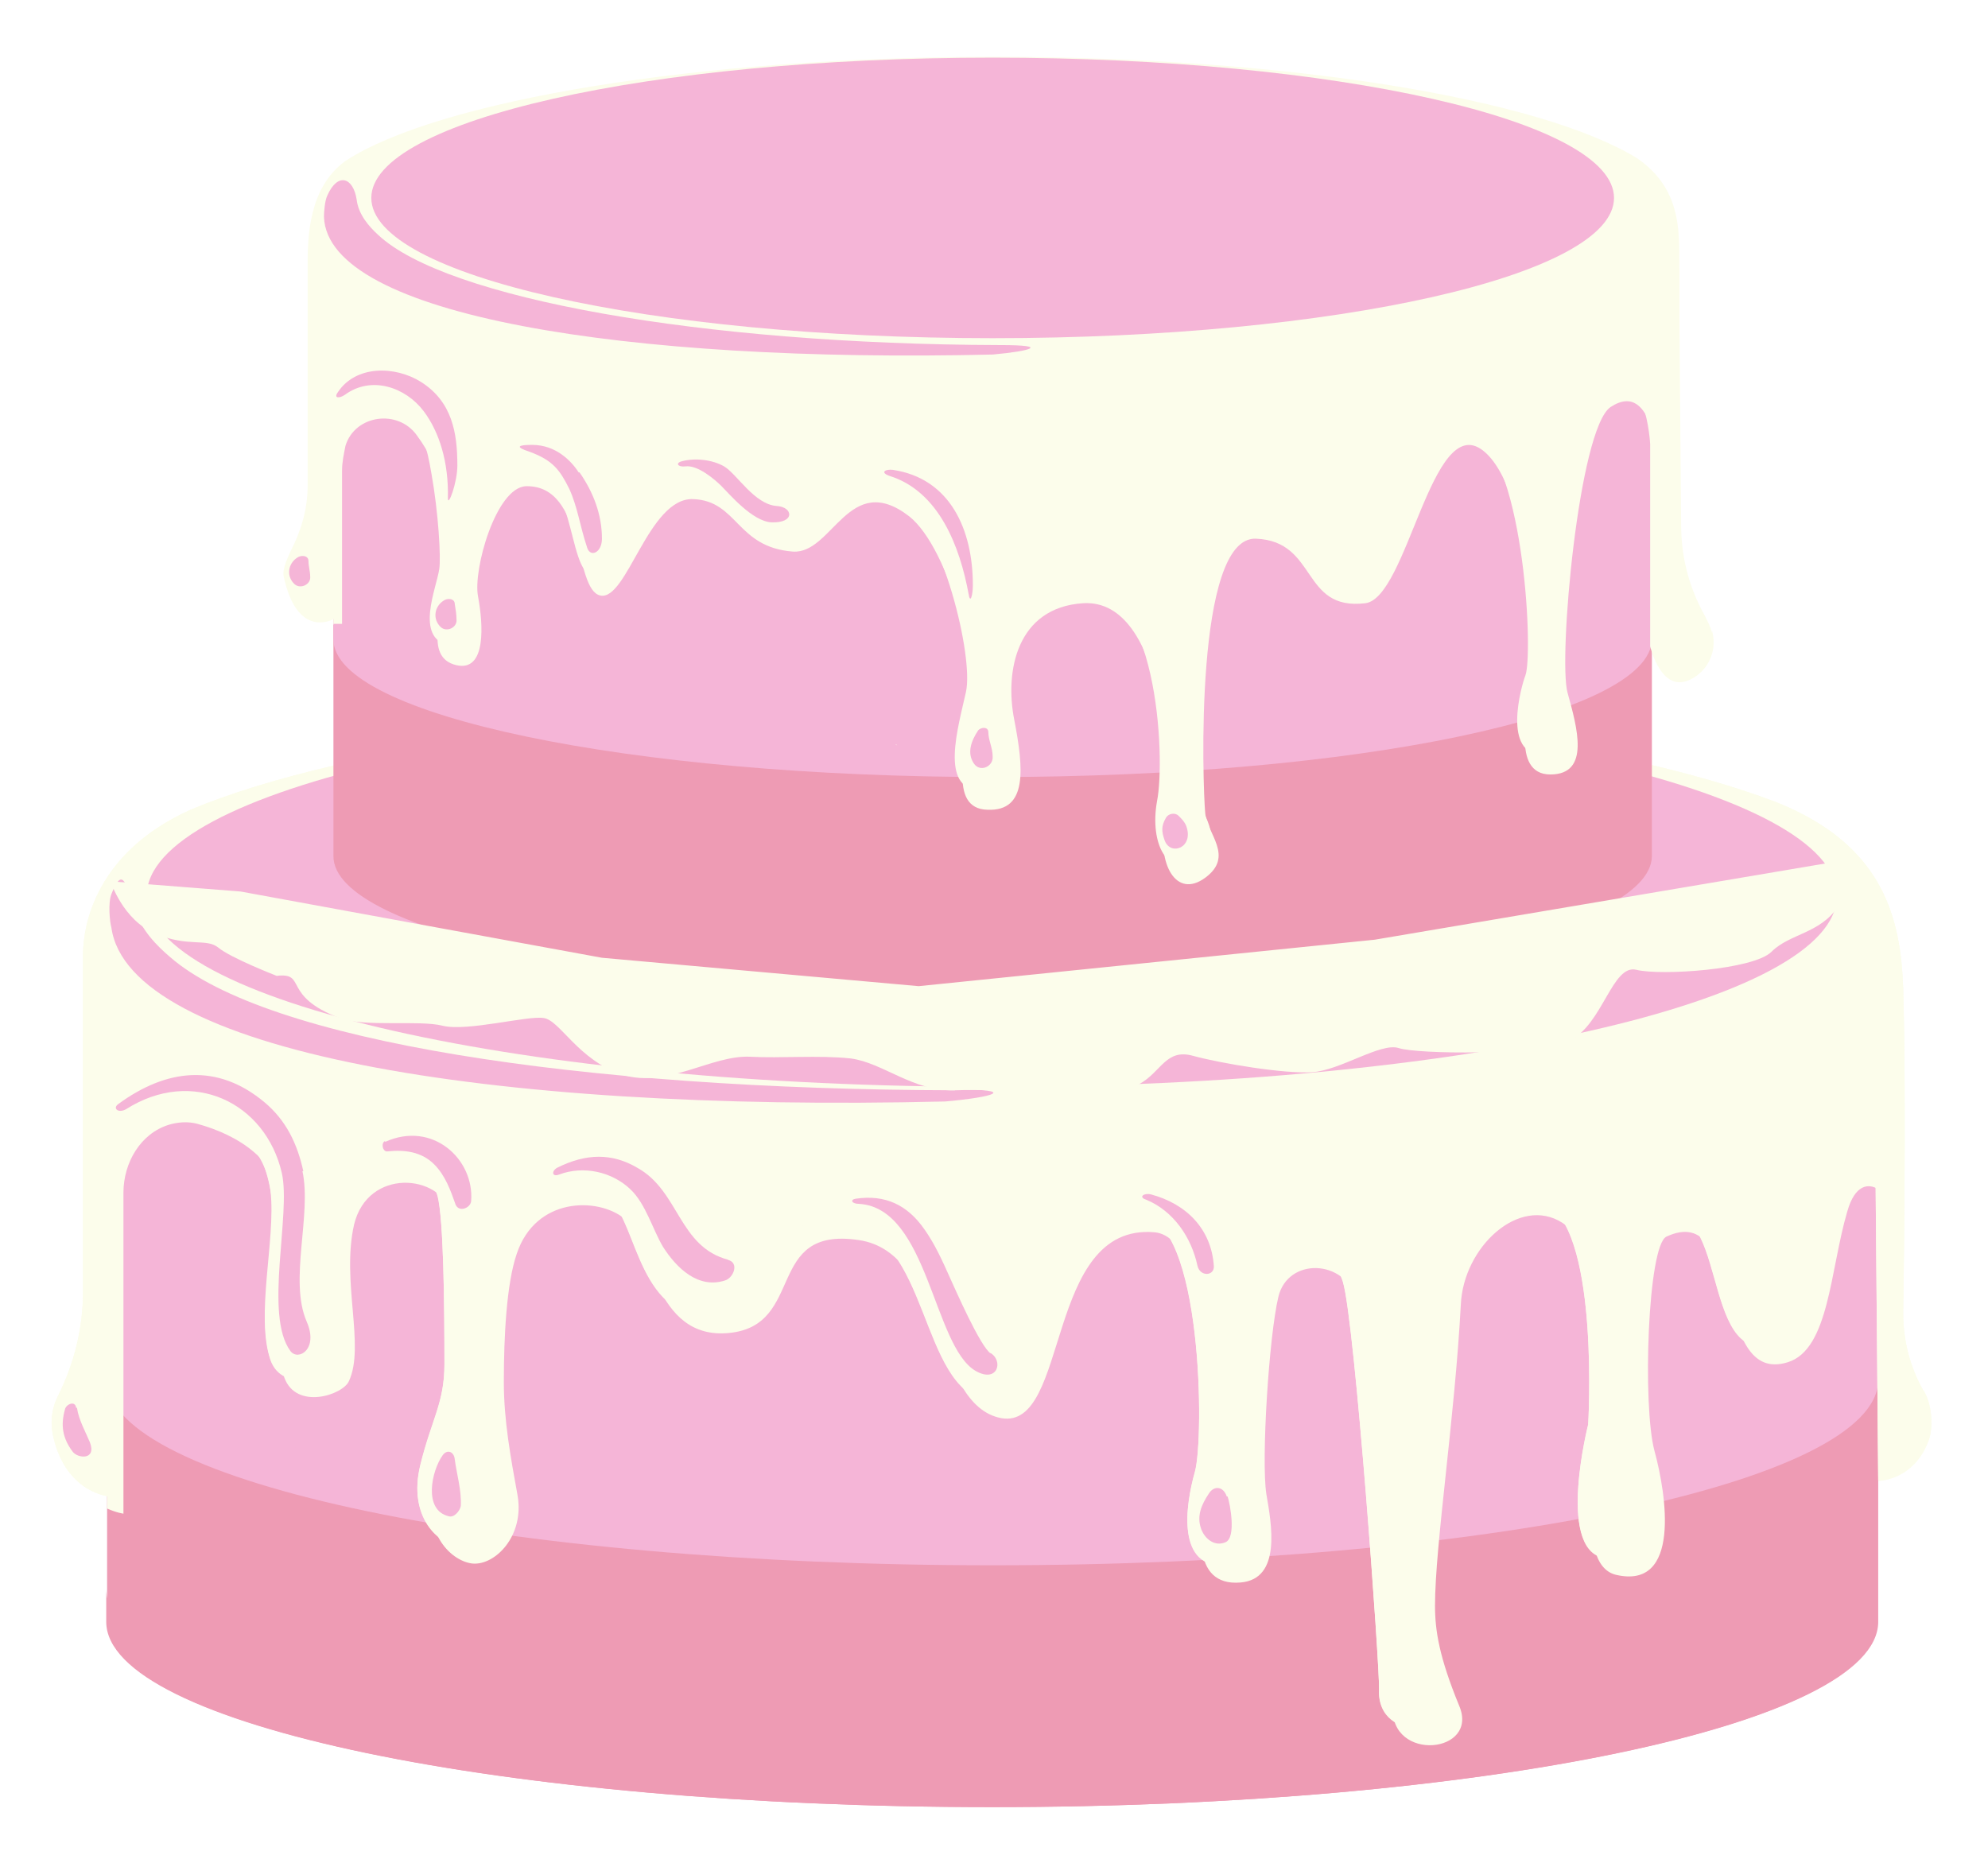 <svg width="231" height="216" viewBox="0 0 231 216" fill="none" xmlns="http://www.w3.org/2000/svg">
<g filter="url(#filter0_d_567_2196)">
<path d="M12.444 152.4V188.5C12.544 200.4 58.544 210 115.344 210C172.144 210 218.144 200.4 218.244 188.5V152.4H12.444Z" fill="#EE9BB4"/>
<path d="M115.244 206.2C58.544 206.2 12.444 196.6 12.344 184.7V188.5C12.444 200.4 58.444 210 115.244 210C172.044 210 218.044 200.4 218.144 188.5V184.7C218.044 196.6 172.044 206.2 115.244 206.2Z" fill="#EE9BB4"/>
<path d="M12.444 124.3V160.4C12.544 172.3 58.544 181.9 115.344 181.9C172.144 181.9 218.144 172.3 218.244 160.4V124.3H12.444Z" fill="#F5B5D7"/>
<path d="M12.444 108.6V136.5C12.544 148.4 58.544 158 115.344 158C172.144 158 218.144 148.4 218.244 136.5V108.6H12.444Z" fill="#F5B5D7"/>
<path d="M223.544 161.7C221.944 158.9 221.144 155.8 221.144 152.6C221.144 152.6 221.544 128.5 221.144 114.8C220.844 106.8 218.944 98.2 206.344 93.2C187.944 86.2 154.044 81.5 115.344 81.5C76.644 81.5 39.944 86.6 22.144 94.1C11.044 99.1 9.644 107.6 9.644 111C9.644 123 9.644 150.1 9.644 150.1C9.644 154.3 8.644 158.4 6.744 162.2C5.744 164.2 5.944 166 6.244 167.2C7.844 173.6 12.744 173.9 12.744 173.9V136.6C12.744 133.1 14.744 129.7 18.044 128.7C19.044 128.4 20.244 128.3 21.344 128.6C26.044 129.9 30.844 132.8 31.444 138.5C32.044 144.1 29.644 152.9 31.444 158.1C32.844 161.9 38.244 160.1 38.944 158.5C40.844 154.4 38.044 146.9 39.544 140.3C41.144 133.7 49.544 134.4 50.844 139C51.544 141.8 51.644 151.4 51.644 158.6C51.644 163.1 50.144 165 48.844 170.3C47.344 176.4 51.044 179.5 53.344 179.7C55.944 179.9 59.344 176.5 58.544 171.8C57.744 167.4 56.944 163.1 56.944 158.6C56.944 153.4 57.244 147.2 58.444 143.7C60.644 137.1 67.844 137.1 70.944 139.6C74.044 142.1 74.244 153.8 83.144 152.9C92.044 152 87.244 140.5 98.144 142.1C108.144 143.5 106.744 161.3 114.744 162.8C122.744 164.2 119.744 140.1 132.544 141.2C139.744 141.8 139.944 167.2 138.844 171.1C137.744 175 136.644 182.4 142.544 181.9C147.344 181.5 146.144 175.1 145.544 171.6C144.944 167.7 145.844 153.3 146.944 148.7C148.044 144.1 154.644 144.3 156.044 149C157.444 153.7 160.344 194 160.244 196.4C159.944 202.8 170.344 201.8 167.944 196.2C165.644 190.6 165.144 187.5 165.144 184.6C165.144 177.6 167.444 162.8 168.144 149.6C168.444 142.9 174.944 136.9 179.944 140.1C185.844 143.9 184.544 165.6 184.544 165.6C184.544 165.6 180.944 179.7 186.144 181C193.744 182.8 192.044 171.7 190.644 166.6C189.244 161.4 189.844 142.7 192.044 141.7C201.144 137.5 197.244 159.1 206.144 156.2C210.944 154.7 211.044 145.5 213.044 138.7C214.644 133.4 217.944 136.5 217.944 138.1L218.244 172.1C218.244 172.1 222.444 172.1 224.144 167.3C224.544 166.2 224.644 163.6 223.544 161.7Z" fill="#FCFDEB"/>
<path d="M12.444 125.5V175.3C13.544 175.8 14.344 175.9 14.344 175.9V138.6C14.344 135.1 16.344 131.7 19.644 130.7C20.644 130.4 21.844 130.3 22.944 130.6C27.644 131.9 32.444 134.8 33.044 140.5C33.644 146.1 31.144 154.9 33.044 160.1C34.444 163.9 39.844 162.1 40.544 160.5C42.444 156.4 39.644 148.9 41.144 142.3C42.744 135.7 51.144 136.4 52.444 141C53.244 143.8 53.244 153.4 53.244 160.6C53.244 165.1 51.744 167 50.444 172.3C48.944 178.4 52.644 181.5 54.944 181.7C57.544 181.9 60.944 178.5 60.144 173.8C59.344 169.4 58.544 165.1 58.544 160.6C58.544 155.4 58.844 149.2 60.044 145.7C62.244 139.1 69.444 139.1 72.544 141.6C75.644 144.1 75.844 155.8 84.744 154.9C93.644 154 88.844 142.5 99.744 144.1C109.744 145.5 108.344 163.3 116.344 164.8C124.344 166.2 121.344 142.1 134.144 143.2C141.344 143.8 141.544 169.2 140.444 173.1C139.344 177 138.244 184.4 144.144 183.9C148.944 183.5 147.744 177.1 147.144 173.6C146.544 169.7 147.444 155.3 148.544 150.7C149.644 146.1 156.244 146.3 157.644 151C159.044 155.7 161.944 196 161.844 198.4C161.544 204.8 171.944 203.8 169.544 198.2C167.244 192.6 166.744 189.5 166.744 186.6C166.744 179.6 169.044 164.8 169.744 151.6C170.044 144.9 176.544 138.9 181.544 142.1C187.444 145.9 186.144 167.6 186.144 167.6C186.144 167.6 182.544 181.7 187.744 183C195.344 184.8 193.644 173.7 192.244 168.6C190.844 163.4 191.444 144.7 193.644 143.7C202.744 139.5 198.844 161.1 207.744 158.3C212.544 156.8 212.644 147.6 214.644 140.8C215.544 137.6 217.144 137.5 218.244 138.2V108.8H12.444V125.7V125.5Z" fill="#FCFDEB"/>
<path d="M72.644 164.5C72.644 162.7 71.144 161.2 69.344 161.2C67.544 161.2 66.044 162.7 66.044 164.5C66.044 166.3 67.544 167.8 69.344 167.8C71.144 167.8 72.644 166.3 72.644 164.5Z" fill="#F5B5D7"/>
<path d="M92.344 173C92.344 171.4 91.044 170.2 89.544 170.2C88.044 170.2 86.744 171.5 86.744 173C86.744 174.5 88.044 175.8 89.544 175.8C91.044 175.8 92.344 174.5 92.344 173Z" fill="#F5B5D7"/>
<path d="M121.044 173.5C123.64 173.5 125.744 171.396 125.744 168.8C125.744 166.204 123.64 164.1 121.044 164.1C118.449 164.1 116.344 166.204 116.344 168.8C116.344 171.396 118.449 173.5 121.044 173.5Z" fill="#F5B5D7"/>
<path d="M38.844 168.8C38.844 167.5 37.744 166.5 36.544 166.5C35.344 166.5 34.244 167.6 34.244 168.8C34.244 170 35.344 171.1 36.544 171.1C37.744 171.1 38.844 170 38.844 168.8Z" fill="#F5B5D7"/>
<path d="M64.744 195.5C64.744 194.5 63.944 193.6 62.844 193.6C61.744 193.6 60.944 194.4 60.944 195.5C60.944 196.6 61.744 197.4 62.844 197.4C63.944 197.4 64.744 196.6 64.744 195.5Z" fill="#EE9BB4"/>
<path d="M86.244 192.7C86.244 191.1 84.944 189.9 83.444 189.9C81.944 189.9 80.644 191.2 80.644 192.7C80.644 194.2 81.944 195.5 83.444 195.5C84.944 195.5 86.244 194.2 86.244 192.7Z" fill="#EE9BB4"/>
<path d="M112.144 203.5C112.144 201.9 110.844 200.7 109.344 200.7C107.844 200.7 106.544 202 106.544 203.5C106.544 205 107.844 206.3 109.344 206.3C110.844 206.3 112.144 205 112.144 203.5Z" fill="#EE9BB4"/>
<path d="M25.744 189.4C25.744 188.4 24.944 187.5 23.844 187.5C22.744 187.5 21.944 188.3 21.944 189.4C21.944 190.5 22.744 191.3 23.844 191.3C24.944 191.3 25.744 190.5 25.744 189.4Z" fill="#EE9BB4"/>
<path d="M151.544 193.6C151.544 192.3 150.444 191.3 149.244 191.3C148.044 191.3 146.944 192.4 146.944 193.6C146.944 194.8 148.044 195.9 149.244 195.9C150.444 195.9 151.544 194.8 151.544 193.6Z" fill="#EE9BB4"/>
<path d="M205.544 184.3C205.544 182.7 204.244 181.5 202.744 181.5C201.244 181.5 199.944 182.8 199.944 184.3C199.944 185.8 201.244 187.1 202.744 187.1C204.244 187.1 205.544 185.8 205.544 184.3Z" fill="#EE9BB4"/>
<path d="M195.844 195.5C195.844 194.3 194.944 193.4 193.744 193.4C192.544 193.4 191.644 194.3 191.644 195.5C191.644 196.7 192.544 197.6 193.744 197.6C194.944 197.6 195.844 196.7 195.844 195.5Z" fill="#EE9BB4"/>
<path d="M185.344 192.7C185.344 190.9 183.844 189.4 182.044 189.4C180.244 189.4 178.744 190.9 178.744 192.7C178.744 194.5 180.244 196 182.044 196C183.844 196 185.344 194.5 185.344 192.7Z" fill="#EE9BB4"/>
<path d="M223.544 161.7C221.944 158.9 221.144 155.8 221.144 152.6C221.144 152.6 221.544 128.5 221.144 114.8C220.844 106.8 218.944 98.2 206.344 93.2C187.944 86.2 154.044 81.5 115.344 81.5C76.644 81.5 39.944 86.6 22.144 94.1C11.044 99.1 9.644 107.6 9.644 111C9.644 123 9.644 150.1 9.644 150.1C9.644 154.3 8.644 158.4 6.744 162.2C5.744 164.2 5.944 166 6.244 167.2C7.844 173.6 12.744 173.9 12.744 173.9V136.6C12.744 133.1 14.744 129.7 18.044 128.7C19.044 128.4 29.244 126.1 31.444 138.4C32.444 144 29.644 152.8 31.444 158C32.844 161.8 38.244 160 38.944 158.4C40.844 154.3 38.044 146.8 39.544 140.2C41.144 133.6 49.544 134.3 50.844 138.9C51.544 141.7 51.644 151.3 51.644 158.5C51.644 163 50.144 164.9 48.844 170.2C47.344 176.3 51.044 179.4 53.344 179.6C55.944 179.8 59.344 176.4 58.544 171.7C57.744 167.3 56.944 163 56.944 158.5C56.944 153.3 57.244 147.1 58.444 143.6C60.644 137 67.844 137 70.944 139.5C74.044 142 74.244 153.7 83.144 152.8C92.044 151.9 87.244 140.4 98.144 142C108.144 143.4 106.744 161.2 114.744 162.7C122.744 164.1 119.744 140 132.544 141.1C139.744 141.7 139.944 167.1 138.844 171C137.744 174.9 136.644 182.3 142.544 181.8C147.344 181.4 146.144 175 145.544 171.5C144.944 167.6 145.844 153.2 146.944 148.6C148.044 144 154.644 144.2 156.044 148.9C157.444 153.6 160.344 193.9 160.244 196.3C159.944 202.7 170.344 201.7 167.944 196.1C165.644 190.5 165.144 187.4 165.144 184.5C165.144 177.5 167.444 162.7 168.144 149.5C168.444 142.8 174.944 136.8 179.944 140C185.844 143.8 184.544 165.5 184.544 165.5C184.544 165.5 180.944 179.6 186.144 180.9C193.744 182.7 192.044 171.6 190.644 166.5C189.244 161.3 189.844 142.6 192.044 141.6C201.144 137.4 197.244 159 206.144 156.1C210.944 154.6 211.044 145.4 213.044 138.6C214.644 133.3 217.944 136.4 217.944 138L218.244 172C218.244 172 222.444 172 224.144 167.2C224.544 166.1 224.644 163.5 223.544 161.6V161.7Z" fill="#FCFDEB"/>
<path d="M213.444 104.1C213.444 116.4 169.444 126.3 115.244 126.3C61.044 126.3 17.044 116.4 17.044 104.1C17.044 91.8 61.044 81.9 115.244 81.9C169.444 81.9 213.444 91.8 213.444 104.1Z" fill="#F5B5D7"/>
<path d="M110.944 126.7C67.344 126.6 30.944 121 19.744 111.2C18.344 110 16.344 108.1 15.544 105.4C14.544 102.2 14.144 100.9 12.944 103.9C12.544 104.9 12.744 107.1 12.944 107.8C14.944 122.1 56.244 129.3 109.844 128C115.544 127.5 118.344 126.6 111.044 126.6L110.944 126.7Z" fill="#F5B5D7"/>
<path d="M8.844 163.6C8.744 162.7 7.644 163.2 7.544 163.8C7.044 165.6 7.244 167.1 8.444 168.7C9.044 169.5 11.244 169.7 10.444 167.6C9.944 166.4 9.144 165 8.944 163.6H8.844Z" fill="#F5B5D7"/>
<path d="M35.244 136.1C34.544 132.9 33.244 130.2 30.744 128.1C25.244 123.5 19.344 124.2 13.744 128.3C13.044 128.8 13.744 129.4 14.644 128.9C22.344 124 30.844 128.1 32.744 136.3C33.844 141.1 30.644 152.8 33.744 157C34.644 158.2 37.044 156.8 35.644 153.6C33.544 148.8 36.244 141.2 35.144 136.1H35.244Z" fill="#F5B5D7"/>
<path d="M52.844 169.7C52.844 168.8 52.044 168.3 51.444 169.1C50.144 170.9 49.144 175.5 52.144 176.2C52.744 176.4 53.444 175.6 53.544 175C53.644 173.2 53.044 171.2 52.844 169.6V169.7Z" fill="#F5B5D7"/>
<path d="M84.644 146.4C78.844 144.9 78.945 138.4 74.044 135.7C71.144 134 68.144 134 64.745 135.7C64.044 136.1 64.144 136.8 64.945 136.5C67.844 135.4 71.144 136.2 73.245 138.2C75.044 139.9 75.844 142.9 77.044 144.9C78.644 147.4 81.144 149.8 84.245 148.8C85.245 148.5 85.945 146.7 84.544 146.4H84.644Z" fill="#F5B5D7"/>
<path d="M44.744 132.6C44.244 132.8 44.444 133.9 45.044 133.8C46.944 133.6 48.944 133.8 50.444 135.3C51.744 136.6 52.344 138.3 52.944 140C53.344 140.9 54.644 140.4 54.744 139.6C55.144 134.7 50.244 130.2 44.744 132.7V132.6Z" fill="#F5B5D7"/>
<path d="M115.144 157.3C113.944 156.6 110.944 149.7 110.344 148.4C109.544 146.6 108.644 144.6 107.444 142.9C105.444 140 102.844 138.8 99.444 139.3C98.744 139.4 98.944 139.9 99.844 139.9C107.844 140.4 108.444 156.4 113.344 159.3C115.944 160.8 116.644 158.1 115.044 157.2L115.144 157.3Z" fill="#F5B5D7"/>
<path d="M133.744 138.8C132.944 138.6 132.244 139.1 133.144 139.4C136.344 140.7 138.444 143.8 139.144 147.1C139.444 148.4 141.144 148.3 141.044 147.1C140.744 142.8 137.844 139.9 133.744 138.8Z" fill="#F5B5D7"/>
<path d="M142.544 173.9C142.144 172.7 141.044 172.6 140.444 173.6C139.644 174.8 139.044 176.1 139.544 177.6C139.944 178.8 141.144 179.8 142.444 179.2C143.644 178.6 142.944 174.8 142.644 173.9H142.544Z" fill="#F5B5D7"/>
<path d="M38.744 72.6V99.5C38.744 108.3 73.044 115.5 115.344 115.5C157.644 115.5 191.844 108.3 191.944 99.5V72.6H38.744Z" fill="#EE9BB4"/>
<path d="M38.744 47.4V74.3C38.744 83.1 73.044 90.3 115.344 90.3C157.644 90.3 191.844 83.1 191.944 74.3V47.4H38.744Z" fill="#F5B5D7"/>
<path d="M38.744 25.5V50.3C38.744 59.1 73.044 66.3 115.344 66.3C157.644 66.3 191.844 59.1 191.944 50.3V25.5H38.744Z" fill="#F5B5D7"/>
<path d="M38.745 25.5V72.5H39.745V54.7C39.745 53.7 39.944 52.8 40.145 51.8C41.245 48.2 46.245 47.5 48.444 50.6C50.044 52.8 50.444 53.9 51.044 57.4C51.844 61.9 52.145 67.1 51.944 68.4C51.645 70.6 49.044 76.4 53.044 77.3C56.544 78.1 56.145 72.5 55.544 69.3C54.944 66.2 57.645 56.6 61.145 56.5C68.044 56.4 66.644 68.5 69.745 69.2C72.844 69.9 75.344 57.8 80.544 58C85.745 58.2 85.544 63.6 92.144 64.1C96.745 64.4 98.644 54.6 105.645 60C110.445 63.8 114.045 78.6 113.145 82.7C112.245 86.8 110.045 94 114.745 94.1C119.445 94.3 118.945 89.3 117.845 83.6C116.745 78 118.145 70.6 125.845 70.1C135.445 69.5 136.345 90.4 135.345 95.4C134.445 100.4 136.645 104.5 140.045 102C143.445 99.5 140.245 96.9 140.045 94.5C139.745 91.4 138.745 62.3 145.945 62.6C153.145 62.9 151.145 71 158.645 70.1C163.545 69.5 166.345 47.9 172.245 52.3C178.145 56.7 179.045 78.5 178.145 80.8C177.645 82.1 175.445 90 180.145 90C184.845 90 183.245 84.5 182.145 80.5C181.045 76.6 183.445 49.8 187.145 47.3C189.745 45.6 191.045 47.4 191.845 49.5V25.2H38.645L38.745 25.5Z" fill="#FCFDEB"/>
<path d="M100.344 78.6C100.344 76.3 98.444 74.4 96.144 74.4C93.844 74.4 91.944 76.3 91.944 78.6C91.944 80.9 93.844 82.8 96.144 82.8C98.444 82.8 100.344 80.9 100.344 78.6Z" fill="#F5B5D7"/>
<path d="M72.244 73.5C72.244 72.5 71.444 71.6 70.344 71.6C69.244 71.6 68.444 72.4 68.444 73.5C68.444 74.6 69.244 75.4 70.344 75.4C71.444 75.4 72.244 74.6 72.244 73.5Z" fill="#F5B5D7"/>
<path d="M80.644 82.4C80.644 81.4 79.844 80.5 78.744 80.5C77.644 80.5 76.844 81.3 76.844 82.4C76.844 83.5 77.644 84.3 78.744 84.3C79.844 84.3 80.644 83.5 80.644 82.4Z" fill="#F5B5D7"/>
<path d="M161.344 76.8C161.344 75.2 160.044 74 158.544 74C157.044 74 155.744 75.3 155.744 76.8C155.744 78.3 157.044 79.6 158.544 79.6C160.044 79.6 161.344 78.3 161.344 76.8Z" fill="#F5B5D7"/>
<path d="M155.245 97C155.245 95.7 154.145 94.7 152.945 94.7C151.745 94.7 150.645 95.8 150.645 97C150.645 98.2 151.745 99.3 152.945 99.3C154.145 99.3 155.245 98.2 155.245 97Z" fill="#EE9BB4"/>
<path d="M176.844 102.1C176.844 100.8 175.744 99.8 174.544 99.8C173.344 99.8 172.244 100.9 172.244 102.1C172.244 103.3 173.344 104.4 174.544 104.4C175.744 104.4 176.844 103.3 176.844 102.1Z" fill="#EE9BB4"/>
<path d="M164.644 104.5C164.644 103.7 164.044 103.1 163.244 103.1C162.444 103.1 161.844 103.7 161.844 104.5C161.844 105.3 162.444 105.9 163.244 105.9C164.044 105.9 164.644 105.3 164.644 104.5Z" fill="#EE9BB4"/>
<path d="M56.745 95.1C56.745 93.8 55.645 92.8 54.444 92.8C53.245 92.8 52.145 93.9 52.145 95.1C52.145 96.3 53.245 97.4 54.444 97.4C55.645 97.4 56.745 96.3 56.745 95.1Z" fill="#EE9BB4"/>
<path d="M67.044 103.5C67.044 102.7 66.444 102.1 65.644 102.1C64.844 102.1 64.244 102.7 64.244 103.5C64.244 104.3 64.844 104.9 65.644 104.9C66.444 104.9 67.044 104.3 67.044 103.5Z" fill="#EE9BB4"/>
<path d="M90.044 103.5C90.044 102.2 88.944 101.2 87.744 101.2C86.544 101.2 85.444 102.3 85.444 103.5C85.444 104.7 86.544 105.8 87.744 105.8C88.944 105.8 90.044 104.7 90.044 103.5Z" fill="#EE9BB4"/>
<path d="M198.944 73.6C198.844 73 198.344 72 197.744 70.9C196.144 67.8 195.344 64.5 195.344 61L195.144 36.9C195.144 36.9 195.144 32.8 195.144 31.4C195.044 27.6 195.744 22.2 190.244 18.4C179.044 11.5 149.844 6.6 115.444 6.6C81.044 6.6 50.844 11.7 40.144 18.7C35.844 21.8 35.744 27.6 35.744 30.8C35.744 32.7 35.744 36.9 35.744 36.9V56.5C35.744 59.2 34.944 61.8 33.744 64.1C33.244 65.2 32.844 66.2 32.944 66.9C34.544 74.5 38.844 71.9 38.844 71.9V52.4C38.844 51.4 39.044 50.4 39.244 49.5C40.344 45.9 45.344 45.2 47.544 48.3C49.144 50.5 49.544 51.6 50.144 55.1C50.944 59.6 51.244 64.8 51.044 66.1C50.744 68.3 48.144 74.1 52.144 75C55.644 75.8 55.244 70.1 54.644 67C54.044 63.9 56.744 54.3 60.244 54.2C67.144 54.1 65.744 66.2 68.844 66.9C71.944 67.6 74.444 55.5 79.644 55.7C84.844 55.9 84.644 61.3 91.244 61.8C95.844 62.1 97.744 52.3 104.744 57.7C109.544 61.5 113.144 76.3 112.244 80.4C111.344 84.5 109.144 91.7 113.844 91.8C118.544 92 118.044 87 116.944 81.3C115.844 75.7 117.244 68.3 124.944 67.8C134.544 67.2 135.444 88.1 134.444 93.1C133.544 98.1 135.744 102.2 139.144 99.7C142.544 97.2 139.344 94.6 139.144 92.2C138.844 89.1 137.844 60 145.044 60.3C152.244 60.6 150.244 68.7 157.744 67.8C162.644 67.2 165.444 45.6 171.344 50C177.244 54.4 178.144 76.2 177.244 78.5C176.744 79.8 174.544 87.7 179.244 87.7C183.944 87.7 182.344 82.2 181.244 78.2C180.144 74.3 182.544 47.5 186.244 45C191.244 41.7 191.744 51.6 191.744 51.6V75.1C191.744 75.1 193.044 80.8 196.544 78.9C198.144 78.1 199.644 76 198.944 73.3V73.6Z" fill="#FCFDEB"/>
<path d="M116.144 40.1C81.544 40 51.844 34.7 43.944 27.3C42.844 26.3 41.644 24.9 41.444 23.2C41.044 20.6 39.244 20 38.044 22.7C37.744 23.3 37.644 24.6 37.644 25.2C38.044 36.7 72.844 42.2 115.344 41.2C119.844 40.8 122.044 40.1 116.244 40.1H116.144Z" fill="#F5B5D7"/>
<path d="M52.844 70.2C52.844 69.5 51.944 69.5 51.544 69.8C50.444 70.5 50.244 72 51.244 72.9C51.944 73.5 53.144 72.9 53.044 72C53.044 71.4 52.944 70.8 52.844 70.2Z" fill="#F5B5D7"/>
<path d="M35.844 65.2C35.844 64.5 34.944 64.5 34.544 64.8C33.444 65.5 33.244 67 34.244 67.9C34.944 68.5 36.144 67.9 36.044 67C36.044 66.4 35.844 65.8 35.844 65.2Z" fill="#F5B5D7"/>
<path d="M48.944 44.4C45.944 42.5 41.344 42.4 39.244 45.6C38.744 46.3 39.444 46.3 40.044 45.9C43.144 43.6 47.144 45 49.244 47.8C51.044 50.2 52.144 53.7 52.044 57.9C52.044 59 53.144 56.1 53.144 54.1C53.144 50.3 52.544 46.7 48.944 44.4Z" fill="#F5B5D7"/>
<path d="M67.244 54.9C66.344 53.5 64.544 51.7 61.844 51.7C59.144 51.7 60.944 52.3 61.544 52.5C64.244 53.5 65.044 54.6 66.144 56.8C67.144 59 67.344 61 68.244 63.7C68.644 64.8 69.944 64.2 69.944 62.6C69.944 59.8 68.944 57.2 67.344 54.9H67.244Z" fill="#F5B5D7"/>
<path d="M90.244 58.8C87.644 58.6 85.644 55.1 84.144 54.2C82.744 53.4 80.744 53.2 79.244 53.6C78.444 53.8 78.744 54.3 79.644 54.2C81.044 54 83.044 55.7 83.844 56.5C84.744 57.4 87.444 60.6 89.644 60.7C92.444 60.8 92.144 58.9 90.244 58.8Z" fill="#F5B5D7"/>
<path d="M103.744 54.6C102.844 54.5 102.244 54.9 103.344 55.3C109.144 57.1 111.544 63.6 112.544 69C112.744 70.3 113.044 69.1 113.044 68C113.044 61.6 110.444 55.6 103.744 54.6Z" fill="#F5B5D7"/>
<path d="M114.844 85.1C114.844 84.4 113.944 84.5 113.644 84.9C112.844 86.1 112.344 87.5 113.144 88.7C113.844 89.8 115.444 89.1 115.344 87.9C115.344 86.9 114.844 86 114.844 85.1Z" fill="#F5B5D7"/>
<path d="M137.844 96C137.644 95.5 137.344 95.2 136.944 94.8C136.544 94.4 135.744 94.5 135.444 95.1C134.944 96 134.944 96.6 135.344 97.7C136.044 99.5 138.744 98.5 137.844 96Z" fill="#F5B5D7"/>
<path d="M187.545 23C187.545 32 155.245 39.3 115.345 39.3C75.445 39.3 43.145 32 43.145 23C43.145 14 75.445 6.7 115.345 6.7C155.245 6.7 187.545 14 187.545 23Z" fill="#F5B5D7"/>
<path d="M12.845 102.4C12.845 102.4 14.245 106.9 18.044 108.5C21.845 110.1 23.945 109 25.345 110.1C26.744 111.3 32.145 113.4 32.145 113.4C35.745 113 32.645 115.7 39.444 118.3C42.344 119.4 48.645 118.5 51.444 119.2C54.245 119.9 61.344 118 63.145 118.3C65.044 118.5 67.144 123.2 72.344 124.9C77.544 126.5 82.644 122.6 87.144 122.8C90.644 123 95.144 122.6 98.844 123C102.645 123.5 106.145 126.9 111.045 126.7C115.945 126.5 129.745 127.4 132.345 126C134.945 124.6 135.445 121.8 138.645 122.7C141.945 123.6 149.245 124.8 152.445 124.6C155.745 124.4 160.445 121.1 162.545 121.8C164.645 122.5 178.745 122.7 182.445 120.9C186.245 119 187.345 112 190.145 112.7C192.945 113.4 203.745 112.7 205.845 110.6C207.945 108.5 211.445 108.5 213.545 105.4C215.645 102.3 212.945 100.2 212.945 100.2L159.745 109.2L106.745 114.6L69.945 111.3L27.945 103.6L12.645 102.4H12.845Z" fill="#FCFDEB"/>
<path d="M104.244 86.6C104.244 86.6 104.144 86.6 104.044 86.5C104.044 86.5 104.144 86.5 104.244 86.6Z" fill="#FCFDEB"/>
</g>
<defs>
<filter id="filter0_d_567_2196" x="0" y="0.6" width="230.423" height="215.4" filterUnits="userSpaceOnUse" color-interpolation-filters="sRGB">
<feFlood flood-opacity="0" result="BackgroundImageFix"/>
<feColorMatrix in="SourceAlpha" type="matrix" values="0 0 0 0 0 0 0 0 0 0 0 0 0 0 0 0 0 0 127 0" result="hardAlpha"/>
<feOffset/>
<feGaussianBlur stdDeviation="3"/>
<feComposite in2="hardAlpha" operator="out"/>
<feColorMatrix type="matrix" values="0 0 0 0 0 0 0 0 0 0 0 0 0 0 0 0 0 0 0.7 0"/>
<feBlend mode="normal" in2="BackgroundImageFix" result="effect1_dropShadow_567_2196"/>
<feBlend mode="normal" in="SourceGraphic" in2="effect1_dropShadow_567_2196" result="shape"/>
</filter>
</defs>
</svg>
